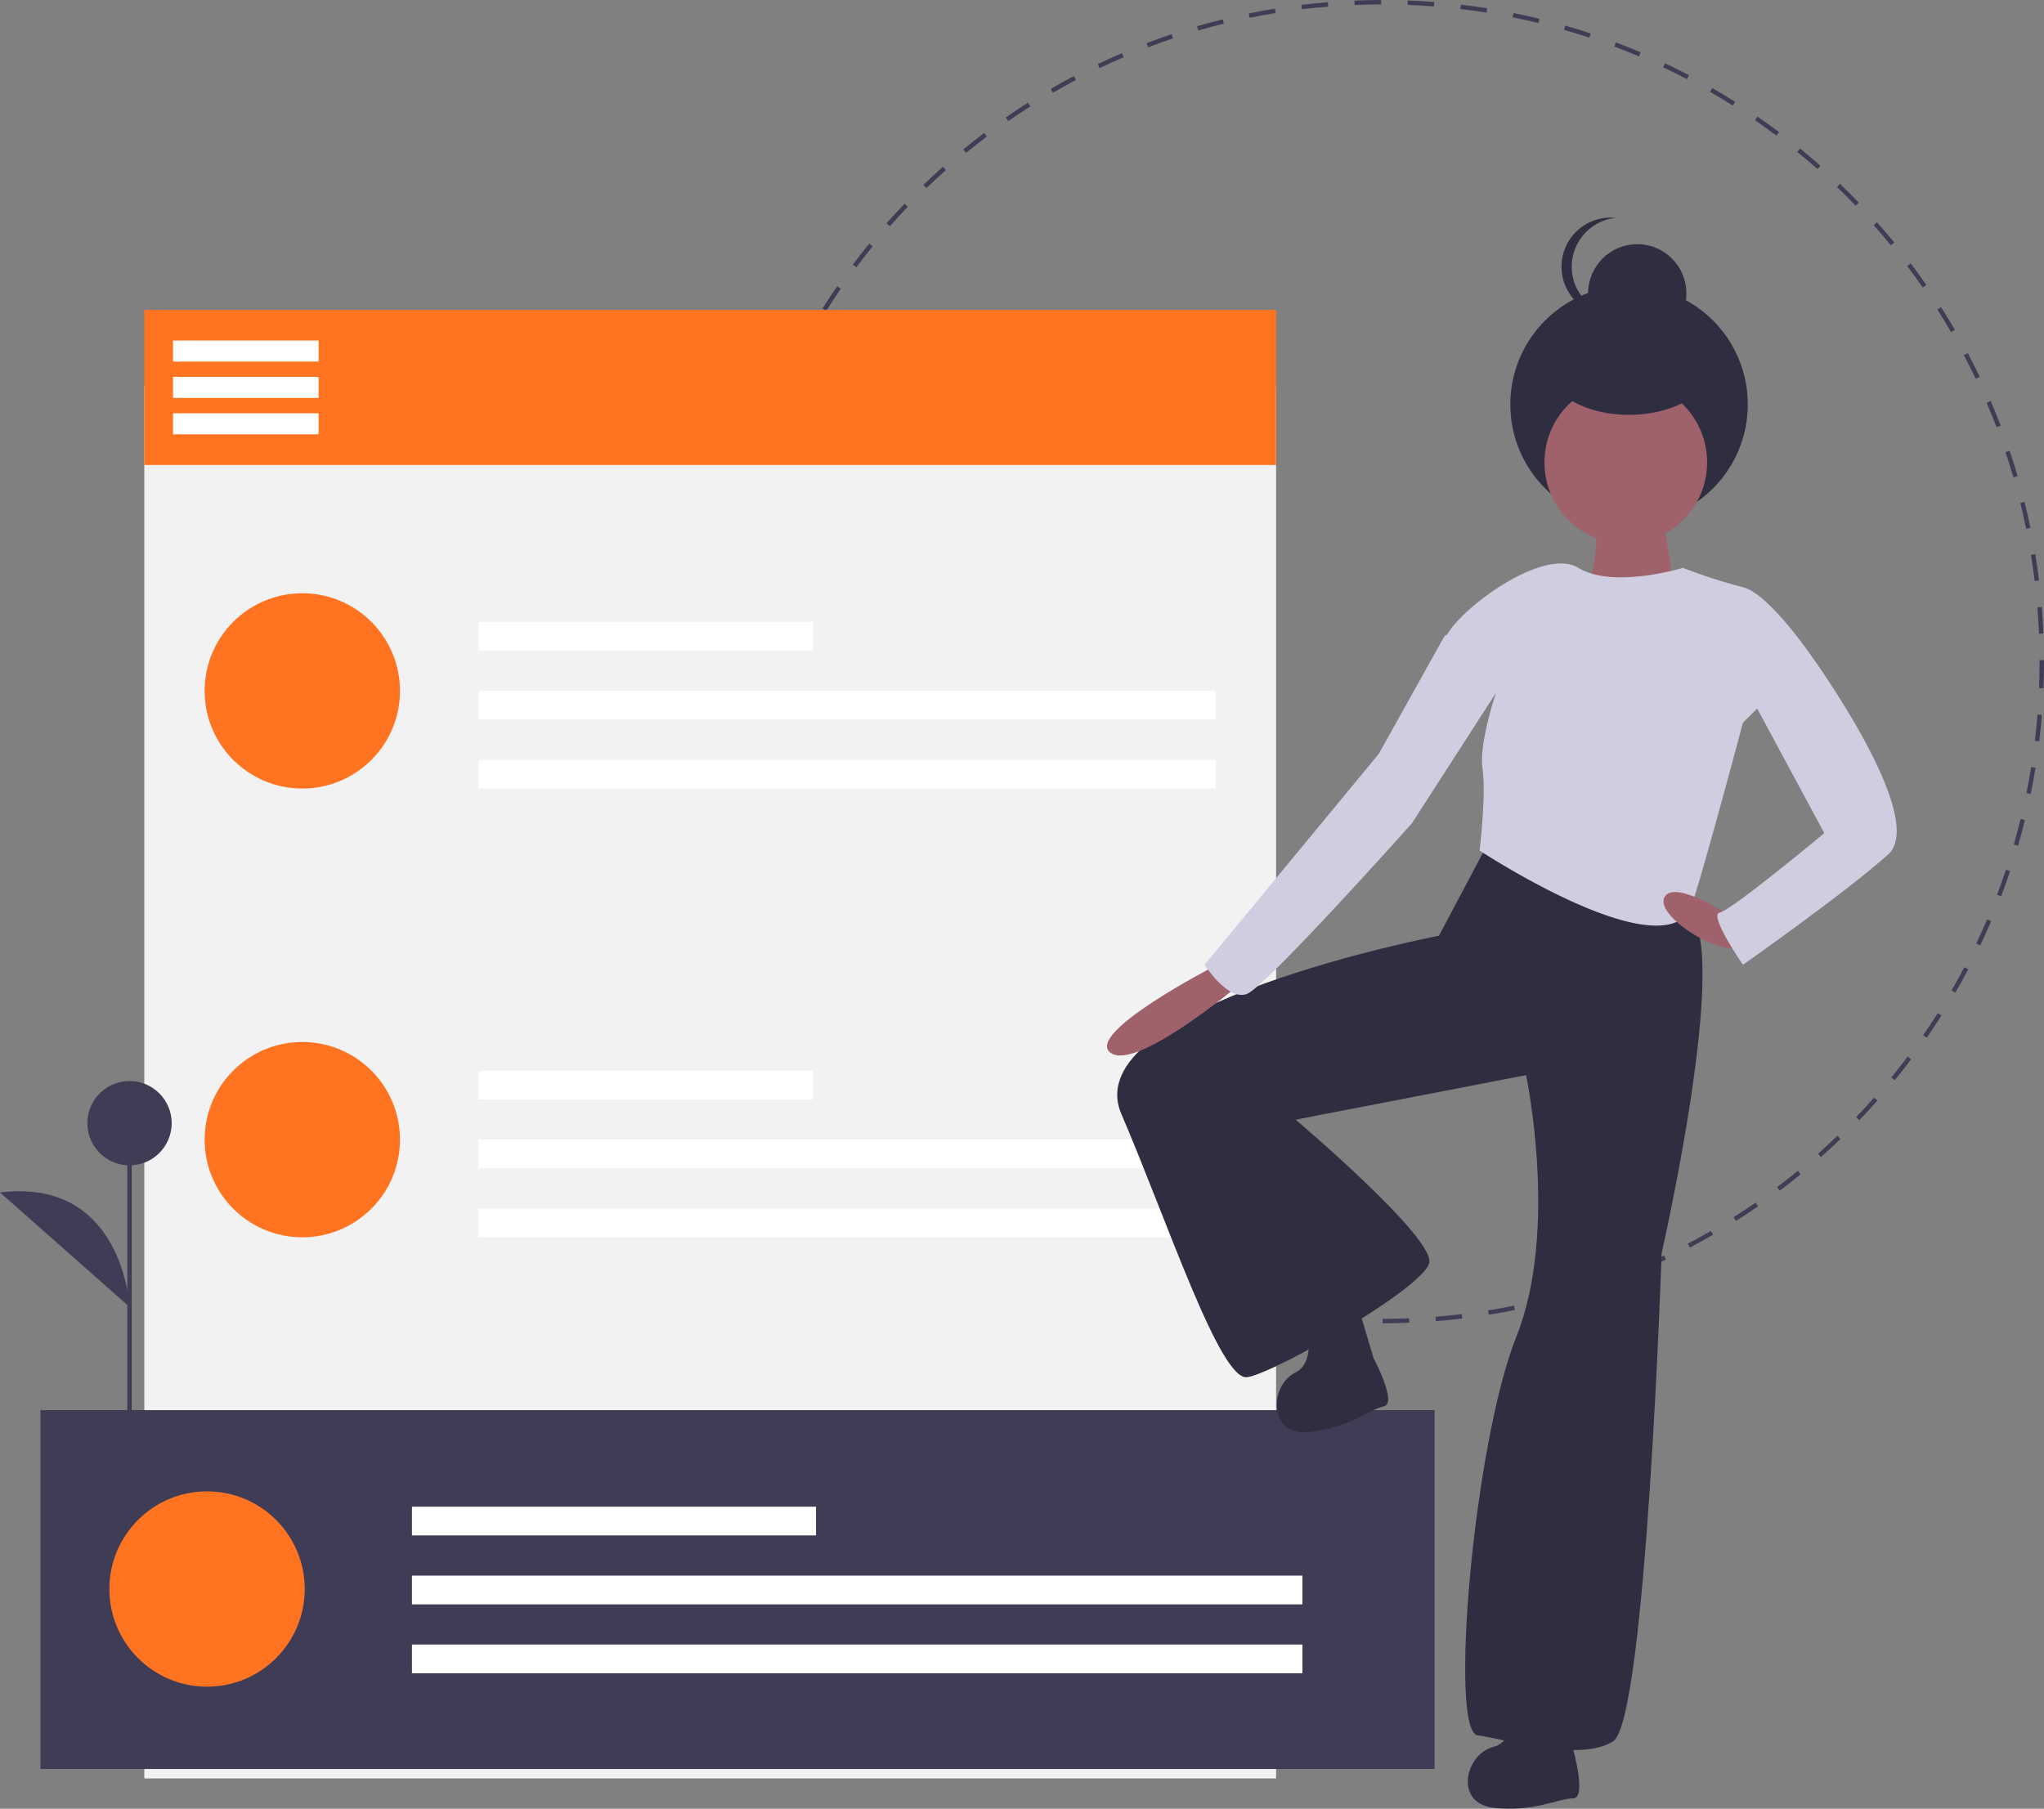 <svg xmlns="http://www.w3.org/2000/svg" width="490.204" height="433.858" viewBox="0 0 490.204 433.858">
  <rect x="0" y="0" width="490.204" height="433.858" fill="#808080" stroke="none"/>
  <g id="Group_75" data-name="Group 75" transform="translate(0 0)">
    <path id="Path_166" data-name="Path 166" d="M622.1,357.374v-1.058c2.1,0,4.239-.044,6.348-.128l.042,1.057C626.366,357.33,624.216,357.373,622.1,357.374Zm-6.388-.122c-2.115-.083-4.261-.209-6.378-.376l.083-1.055c2.1.166,4.235.292,6.337.374Zm19.157-.39-.084-1.055c2.1-.168,4.224-.381,6.315-.634l.127,1.051c-2.105.254-4.244.469-6.358.638Zm-31.894-.617c-2.11-.253-4.239-.551-6.329-.886l.168-1.045c2.076.333,4.191.629,6.286.88Zm44.579-.914-.169-1.045c2.075-.335,4.176-.719,6.244-1.14l.211,1.036C651.756,354.606,649.641,354.992,647.552,355.33Zm-57.195-1.113c-2.082-.422-4.18-.891-6.237-1.394l.252-1.028c2.043.5,4.127.967,6.195,1.385Zm69.717-1.437-.253-1.027c2.049-.5,4.112-1.057,6.132-1.642l.294,1.017c-2.034.589-4.111,1.145-6.174,1.652Zm-82.128-1.6c-2.04-.589-4.094-1.226-6.1-1.895l.334-1c2,.664,4.036,1.3,6.062,1.883Zm94.4-1.952-.335-1c2-.667,4.009-1.385,5.979-2.134l.376.989c-1.983.754-4.009,1.477-6.019,2.148ZM565.8,347.134c-1.985-.752-3.984-1.556-5.943-2.39l.415-.973c1.945.829,3.932,1.627,5.9,2.374Zm118.472-2.44-.415-.973c1.934-.826,3.876-1.7,5.772-2.6l.455.956C688.179,342.981,686.224,343.863,684.277,344.695Zm-130.255-2.579c-1.922-.912-3.849-1.875-5.727-2.863l.492-.936c1.865.98,3.779,1.937,5.688,2.843Zm141.769-2.9-.493-.936c1.863-.981,3.73-2.011,5.548-3.063l.53.915c-1.83,1.058-3.709,2.1-5.585,3.083Zm-153.1-3.057c-1.844-1.066-3.685-2.181-5.474-3.314l.566-.894c1.776,1.125,3.606,2.233,5.437,3.292Zm164.143-3.332-.566-.894c1.774-1.124,3.552-2.3,5.287-3.5l.6.87c-1.746,1.207-3.536,2.393-5.322,3.524Zm-174.951-3.512c-1.75-1.209-3.495-2.467-5.187-3.741l.636-.845c1.681,1.265,3.415,2.515,5.153,3.716Zm185.451-3.748-.636-.845c1.677-1.262,3.357-2.579,4.992-3.915l.67.819c-1.646,1.345-3.337,2.67-5.026,3.941Zm-195.671-3.939c-1.643-1.342-3.281-2.736-4.869-4.143l.7-.791c1.577,1.4,3.2,2.783,4.836,4.116Zm205.561-4.141-.7-.791c1.576-1.4,3.146-2.845,4.665-4.3l.733.764c-1.529,1.468-3.109,2.925-4.7,4.331ZM512.1,313.154c-1.526-1.466-3.047-2.986-4.52-4.517l.763-.734c1.463,1.521,2.974,3.032,4.49,4.487Zm224.343-4.513-.763-.734c1.459-1.517,2.908-3.086,4.308-4.664l.791.7c-1.41,1.588-2.869,3.168-4.337,4.7Zm-233.2-4.7c-1.411-1.59-2.8-3.226-4.143-4.863l.819-.67c1.329,1.626,2.714,3.251,4.115,4.83Zm241.68-4.864-.819-.67c1.337-1.635,2.656-3.316,3.922-5l.845.636c-1.273,1.692-2.6,3.384-3.949,5.029Zm-249.767-5.022c-1.275-1.693-2.533-3.434-3.738-5.176l.87-.6c1.2,1.73,2.447,3.46,3.713,5.142Zm257.458-5.193-.87-.6c1.2-1.738,2.383-3.52,3.51-5.3l.894.566c-1.133,1.789-2.323,3.583-3.534,5.333Zm-264.723-5.3c-1.134-1.788-2.247-3.623-3.309-5.456l.916-.53c1.055,1.821,2.161,3.644,3.287,5.419Zm271.572-5.5-.916-.53c1.059-1.83,2.093-3.7,3.073-5.566l.936.493C761.575,274.332,760.533,276.217,759.464,278.06ZM481.5,272.521c-.986-1.872-1.947-3.79-2.858-5.7l.955-.455c.9,1.9,1.859,3.8,2.838,5.663Zm283.928-5.789-.956-.455c.906-1.905,1.785-3.856,2.614-5.8l.973.415c-.837,1.956-1.72,3.92-2.63,5.838Zm-289.41-5.722c-.833-1.949-1.636-3.937-2.387-5.909l.989-.376c.746,1.959,1.543,3.934,2.371,5.869Zm294.436-6.059-.989-.375c.75-1.979,1.469-4,2.136-6l1,.335c-.673,2.013-1.4,4.044-2.149,6.036Zm-298.974-5.868c-.674-2.011-1.315-4.064-1.906-6.1l1.016-.295c.587,2.022,1.224,4.061,1.893,6.059Zm303.023-6.27-1.017-.293c.584-2.019,1.135-4.082,1.639-6.132l1.027.252C775.642,238.7,775.086,240.781,774.5,242.813Zm-306.585-6c-.508-2.06-.981-4.157-1.405-6.234l1.037-.212c.421,2.062.89,4.146,1.4,6.192ZM777.546,230.4l-1.037-.211c.418-2.061.8-4.162,1.137-6.245l1.045.168c-.34,2.1-.721,4.212-1.144,6.287Zm-312.188-6.113c-.339-2.089-.641-4.217-.9-6.327l1.05-.127c.254,2.1.554,4.21.891,6.284Zm314.222-6.5-1.051-.126c.252-2.094.464-4.219.63-6.316l1.055.084c-.166,2.11-.383,4.25-.637,6.358Zm-315.76-6.18c-.171-2.113-.3-4.259-.387-6.379l1.057-.043c.086,2.105.215,4.237.384,6.337Zm316.774-6.555-1.057-.042c.083-2.108.125-4.244.125-6.347v-.351h1.058v.348c0,2.119-.042,4.268-.127,6.39Zm-316.237-6.213H463.3v-.178c0-2.064.04-4.154.119-6.21l1.057.041c-.079,2.043-.118,4.119-.118,6.172Zm315.167-6.871c-.087-2.1-.219-4.233-.391-6.336l1.055-.086c.173,2.117.305,4.263.393,6.378Zm-314.678-5.813-1.055-.083c.166-2.119.378-4.258.628-6.359l1.051.125C465.222,181.926,465.012,184.051,464.847,186.156Zm313.641-6.838c-.255-2.087-.557-4.2-.9-6.283l1.045-.171c.343,2.1.647,4.225.9,6.326Zm-312.141-5.765-1.045-.167c.335-2.095.718-4.211,1.138-6.288l1.037.209c-.417,2.063-.8,4.165-1.13,6.247Zm310.092-6.76c-.425-2.068-.9-4.15-1.4-6.191l1.027-.255c.509,2.054.984,4.151,1.411,6.232Zm-307.581-5.681-1.028-.251c.5-2.059,1.056-4.137,1.643-6.176l1.017.293C469.907,157,469.358,159.065,468.859,161.111Zm304.527-6.638c-.589-2.021-1.228-4.059-1.9-6.057l1-.337c.676,2.012,1.319,4.063,1.912,6.1Zm-301.016-5.56-1-.334c.67-2.015,1.391-4.046,2.144-6.038l.99.374c-.748,1.979-1.465,4-2.13,6Zm296.973-6.472c-.752-1.968-1.551-3.942-2.377-5.867l.972-.417c.831,1.938,1.637,3.925,2.394,5.906ZM476.87,137.01l-.974-.414c.832-1.955,1.715-3.92,2.626-5.841l.956.453c-.9,1.908-1.782,3.86-2.608,5.8Zm287.482-6.2c-.906-1.9-1.863-3.8-2.844-5.66l.935-.494c.989,1.872,1.952,3.789,2.864,5.7Zm-282.034-5.288-.937-.491c.986-1.88,2.025-3.766,3.088-5.606l.917.529c-1.055,1.828-2.087,3.7-3.067,5.569Zm276.12-5.915c-1.058-1.821-2.166-3.644-3.293-5.416l.893-.568c1.135,1.785,2.25,3.619,3.315,5.453ZM488.675,114.51l-.894-.566c1.135-1.795,2.322-3.59,3.528-5.337l.87.6c-1.2,1.735-2.378,3.518-3.505,5.3Zm262.96-5.6c-1.2-1.729-2.451-3.458-3.719-5.137l.844-.638c1.276,1.69,2.536,3.43,3.743,5.172Zm-255.743-4.851-.846-.635c1.275-1.7,2.6-3.391,3.942-5.034l.82.669c-1.333,1.632-2.651,3.315-3.918,5Zm248.1-5.271c-1.334-1.628-2.721-3.252-4.12-4.825l.79-.7c1.409,1.584,2.8,3.219,4.148,4.858ZM503.922,94.215l-.792-.7c1.4-1.587,2.862-3.169,4.331-4.7l.763.733c-1.461,1.521-2.908,3.093-4.3,4.669ZM735.562,89.3c-1.464-1.519-2.976-3.027-4.5-4.483l.732-.764c1.529,1.465,3.051,2.983,4.525,4.513ZM512.709,85.054l-.734-.763c1.527-1.469,3.105-2.928,4.691-4.337l.7.791c-1.576,1.4-3.144,2.849-4.66,4.308ZM726.4,80.516c-1.581-1.4-3.21-2.781-4.841-4.11l.669-.82c1.642,1.339,3.282,2.731,4.873,4.138ZM522.2,76.628l-.671-.818c1.641-1.345,3.331-2.672,5.021-3.946l.637.845c-1.679,1.265-3.357,2.584-4.988,3.92Zm194.353-4.135c-1.688-1.267-3.423-2.515-5.156-3.711l.6-.871c1.745,1.2,3.492,2.46,5.192,3.736Zm-184.227-3.5-.6-.869c1.744-1.209,3.534-2.4,5.319-3.53l.567.893C535.834,66.611,534.056,67.79,532.324,68.991ZM706.09,65.28c-1.784-1.127-3.614-2.232-5.441-3.285l.529-.917c1.838,1.06,3.681,2.173,5.477,3.307ZM543.025,62.2l-.531-.915c1.829-1.061,3.707-2.1,5.581-3.089l.494.936C546.708,60.109,544.842,61.141,543.025,62.2ZM695.08,58.93c-1.869-.979-3.783-1.933-5.691-2.837l.453-.956c1.921.909,3.849,1.87,5.729,2.856ZM554.23,56.285l-.456-.955c1.908-.91,3.862-1.793,5.809-2.627l.416.973c-1.933.828-3.875,1.706-5.769,2.61Zm129.354-2.8c-1.945-.826-3.932-1.622-5.906-2.368l.374-.99c1.987.75,3.988,1.552,5.945,2.384ZM565.869,51.3l-.377-.989c1.98-.755,4-1.48,6.016-2.155l.336,1C569.845,49.831,567.835,50.552,565.869,51.3Zm105.811-2.307c-2-.663-4.04-1.294-6.064-1.876l.292-1.017c2.038.585,4.092,1.221,6.1,1.888ZM577.9,47.264l-.3-1.016c2.035-.592,4.111-1.151,6.171-1.66l.254,1.027C581.986,46.122,579.923,46.677,577.9,47.264Zm81.577-1.773c-2.043-.5-4.128-.962-6.2-1.378l.209-1.037c2.083.419,4.181.886,6.238,1.387Zm-69.256-1.274-.212-1.036c2.074-.425,4.189-.813,6.285-1.155l.171,1.044C594.384,43.41,592.284,43.8,590.223,44.217Zm56.813-1.231c-2.081-.332-4.2-.626-6.287-.873l.125-1.051c2.105.249,4.235.545,6.329.879Zm-44.286-.811-.128-1.05c2.1-.256,4.244-.473,6.357-.645l.086,1.054c-2.1.171-4.224.386-6.315.641Zm31.682-.682c-2.1-.164-4.23-.287-6.337-.367l.04-1.058c2.121.081,4.267.2,6.379.369Zm-19.03-.346-.043-1.057c2.116-.087,4.265-.133,6.389-.137l0,1.058C619.639,41.015,617.5,41.061,615.4,41.147Z" transform="translate(-290.517 -39.953)" fill="#3f3d56"/>
    <rect id="Rectangle_73" data-name="Rectangle 73" width="271.43" height="333.891" transform="translate(34.61 92.703)" fill="#f2f2f2"/>
    <rect id="Rectangle_74" data-name="Rectangle 74" width="271.43" height="37.201" transform="translate(34.61 74.333)" fill="#ff7321"/>
    <rect id="Rectangle_75" data-name="Rectangle 75" width="334.35" height="86.083" transform="translate(9.698 338.252)" fill="#3f3d56"/>
    <circle id="Ellipse_13" data-name="Ellipse 13" cx="23.423" cy="23.423" r="23.423" transform="translate(26.232 357.74)" fill="#ff7321"/>
    <rect id="Rectangle_76" data-name="Rectangle 76" width="96.906" height="6.889" transform="translate(98.797 361.415)" fill="#fff"/>
    <rect id="Rectangle_77" data-name="Rectangle 77" width="213.561" height="6.889" transform="translate(98.797 377.949)" fill="#fff"/>
    <rect id="Rectangle_78" data-name="Rectangle 78" width="213.561" height="6.889" transform="translate(98.797 394.482)" fill="#fff"/>
    <circle id="Ellipse_14" data-name="Ellipse 14" cx="23.423" cy="23.423" r="23.423" transform="translate(49.077 142.305)" fill="#ff7321"/>
    <rect id="Rectangle_79" data-name="Rectangle 79" width="80.234" height="6.889" transform="translate(114.753 149.194)" fill="#fff"/>
    <rect id="Rectangle_80" data-name="Rectangle 80" width="176.82" height="6.889" transform="translate(114.753 165.728)" fill="#fff"/>
    <rect id="Rectangle_81" data-name="Rectangle 81" width="176.82" height="6.889" transform="translate(114.753 182.261)" fill="#fff"/>
    <circle id="Ellipse_15" data-name="Ellipse 15" cx="23.423" cy="23.423" r="23.423" transform="translate(49.077 249.948)" fill="#ff7321"/>
    <rect id="Rectangle_82" data-name="Rectangle 82" width="80.234" height="6.889" transform="translate(114.753 256.837)" fill="#fff"/>
    <rect id="Rectangle_83" data-name="Rectangle 83" width="176.82" height="6.889" transform="translate(114.753 273.371)" fill="#fff"/>
    <rect id="Rectangle_84" data-name="Rectangle 84" width="176.82" height="6.889" transform="translate(114.753 289.905)" fill="#fff"/>
    <rect id="Rectangle_85" data-name="Rectangle 85" width="34.905" height="5.052" transform="translate(41.499 81.681)" fill="#fff"/>
    <rect id="Rectangle_86" data-name="Rectangle 86" width="34.905" height="5.052" transform="translate(41.499 90.407)" fill="#fff"/>
    <rect id="Rectangle_87" data-name="Rectangle 87" width="34.905" height="5.052" transform="translate(41.499 99.133)" fill="#fff"/>
    <rect id="Rectangle_88" data-name="Rectangle 88" width="1.058" height="71.515" transform="translate(30.533 269.419)" fill="#3f3d56"/>
    <circle id="Ellipse_16" data-name="Ellipse 16" cx="10.113" cy="10.113" r="10.113" transform="translate(20.949 259.306)" fill="#3f3d56"/>
    <path id="Path_167" data-name="Path 167" d="M167.761,607.827s-1.445-31.073-31.062-27.462" transform="translate(-136.699 -294.331)" fill="#3f3d56"/>
    <path id="Path_168" data-name="Path 168" d="M732.393,421.211l-12.075,22.757S633,460.688,644.151,486.7s23.686,64.091,30.188,63.162S716.6,528.495,718,522.457s-32.046-34.368-32.046-34.368l55.267-10.682s7.9,37.154-2.322,62.7-16.255,94.744-9.289,95.673,24.615,6.5,32.51,1.393,11.611-117.037,11.611-117.037,16.72-73.38,6.5-81.74S732.393,421.211,732.393,421.211Z" transform="translate(-375.228 -219.512)" fill="#2f2e41"/>
    <path id="Path_169" data-name="Path 169" d="M826.212,802.914s-10.672-5.617-12.919-1.123c0,0,1.685,13.481-5.055,15.166s-9.549,13.481,0,14.6,15.727-2.247,19.1-2.247,0-11.8,0-11.8Z" transform="translate(-450.073 -397.931)" fill="#2f2e41"/>
    <path id="Path_170" data-name="Path 170" d="M734.523,628.289s-11.617-3.24-12.865,1.626c0,0,4.49,12.822-1.743,15.891s-6.491,15.191,3.08,14.276,14.9-5.513,18.194-6.224-2.488-11.53-2.488-11.53Z" transform="translate(-409.285 -316.541)" fill="#2f2e41"/>
    <path id="Path_171" data-name="Path 171" d="M857.766,266.52s.464,17.184-2.787,18.577,18.113,9.753,18.113,9.753l3.715-6.5s-4.18-23.222-3.251-25.079S857.766,266.52,857.766,266.52Z" transform="translate(-474.826 -144.936)" fill="#9f616a"/>
    <circle id="Ellipse_17" data-name="Ellipse 17" cx="28.476" cy="28.476" r="28.476" transform="translate(362.214 68.539)" fill="#2f2e41"/>
    <circle id="Ellipse_18" data-name="Ellipse 18" cx="11.783" cy="11.783" r="11.783" transform="translate(380.871 58.574)" fill="#2f2e41"/>
    <path id="Path_172" data-name="Path 172" d="M847.025,150.39a11.784,11.784,0,0,1,10.555-11.719,11.908,11.908,0,0,0-1.227-.064,11.783,11.783,0,1,0,0,23.566,11.917,11.917,0,0,0,1.227-.064,11.784,11.784,0,0,1-10.556-11.719Z" transform="translate(-470.082 -86.416)" fill="#2f2e41"/>
    <circle id="Ellipse_19" data-name="Ellipse 19" cx="19.506" cy="19.506" r="19.506" transform="translate(370.401 91.397)" fill="#9f616a"/>
    <path id="Path_173" data-name="Path 173" d="M848.768,296.495s-16.719,5.109-25.079,0-28.33,9.753-31.581,16.255,12.075,13,12.075,13-4.377,12.556-3.483,18.809c.929,6.5-.7,19.738-.7,19.738s41.031,27.032,50.159,14.862c1.393-1.858,13-45.514,13-45.514l16.255-16.255s-10.217-14.862-16.255-16.255A131.173,131.173,0,0,1,848.768,296.495Z" transform="translate(-445.16 -160.281)" fill="#d0cde1"/>
    <path id="Path_174" data-name="Path 174" d="M664.492,477.835s-31.581,16.255-25.079,20.9,32.975-18.113,32.975-18.113Z" transform="translate(-373.045 -246.18)" fill="#9f616a"/>
    <path id="Path_175" data-name="Path 175" d="M907.3,450.481s-14.052-9.488-16.315-4.744,15.386,15.426,19.1,11.246S907.3,450.481,907.3,450.481Z" transform="translate(-491.847 -230.438)" fill="#9f616a"/>
    <path id="Path_176" data-name="Path 176" d="M929.254,327.278l8.36,5.109s28.33,39.012,18.577,47.836S921.359,406.7,921.359,406.7s-8.36-12.075-5.573-12.54,25.079-19.042,25.079-19.042l-19.506-36.226Z" transform="translate(-503.354 -175.273)" fill="#d0cde1"/>
    <path id="Path_177" data-name="Path 177" d="M746.4,323.766l-6.037,2.322-15.791,28.33-41.8,50.623s5.573,8.824,10.217,6.966,39.477-40.87,39.477-40.87l22.757-35.3Z" transform="translate(-393.882 -173.619)" fill="#d0cde1"/>
    <ellipse id="Ellipse_20" data-name="Ellipse 20" cx="19.639" cy="11.783" rx="19.639" ry="11.783" transform="translate(371.051 75.943)" fill="#2f2e41"/>
  </g>
</svg>
